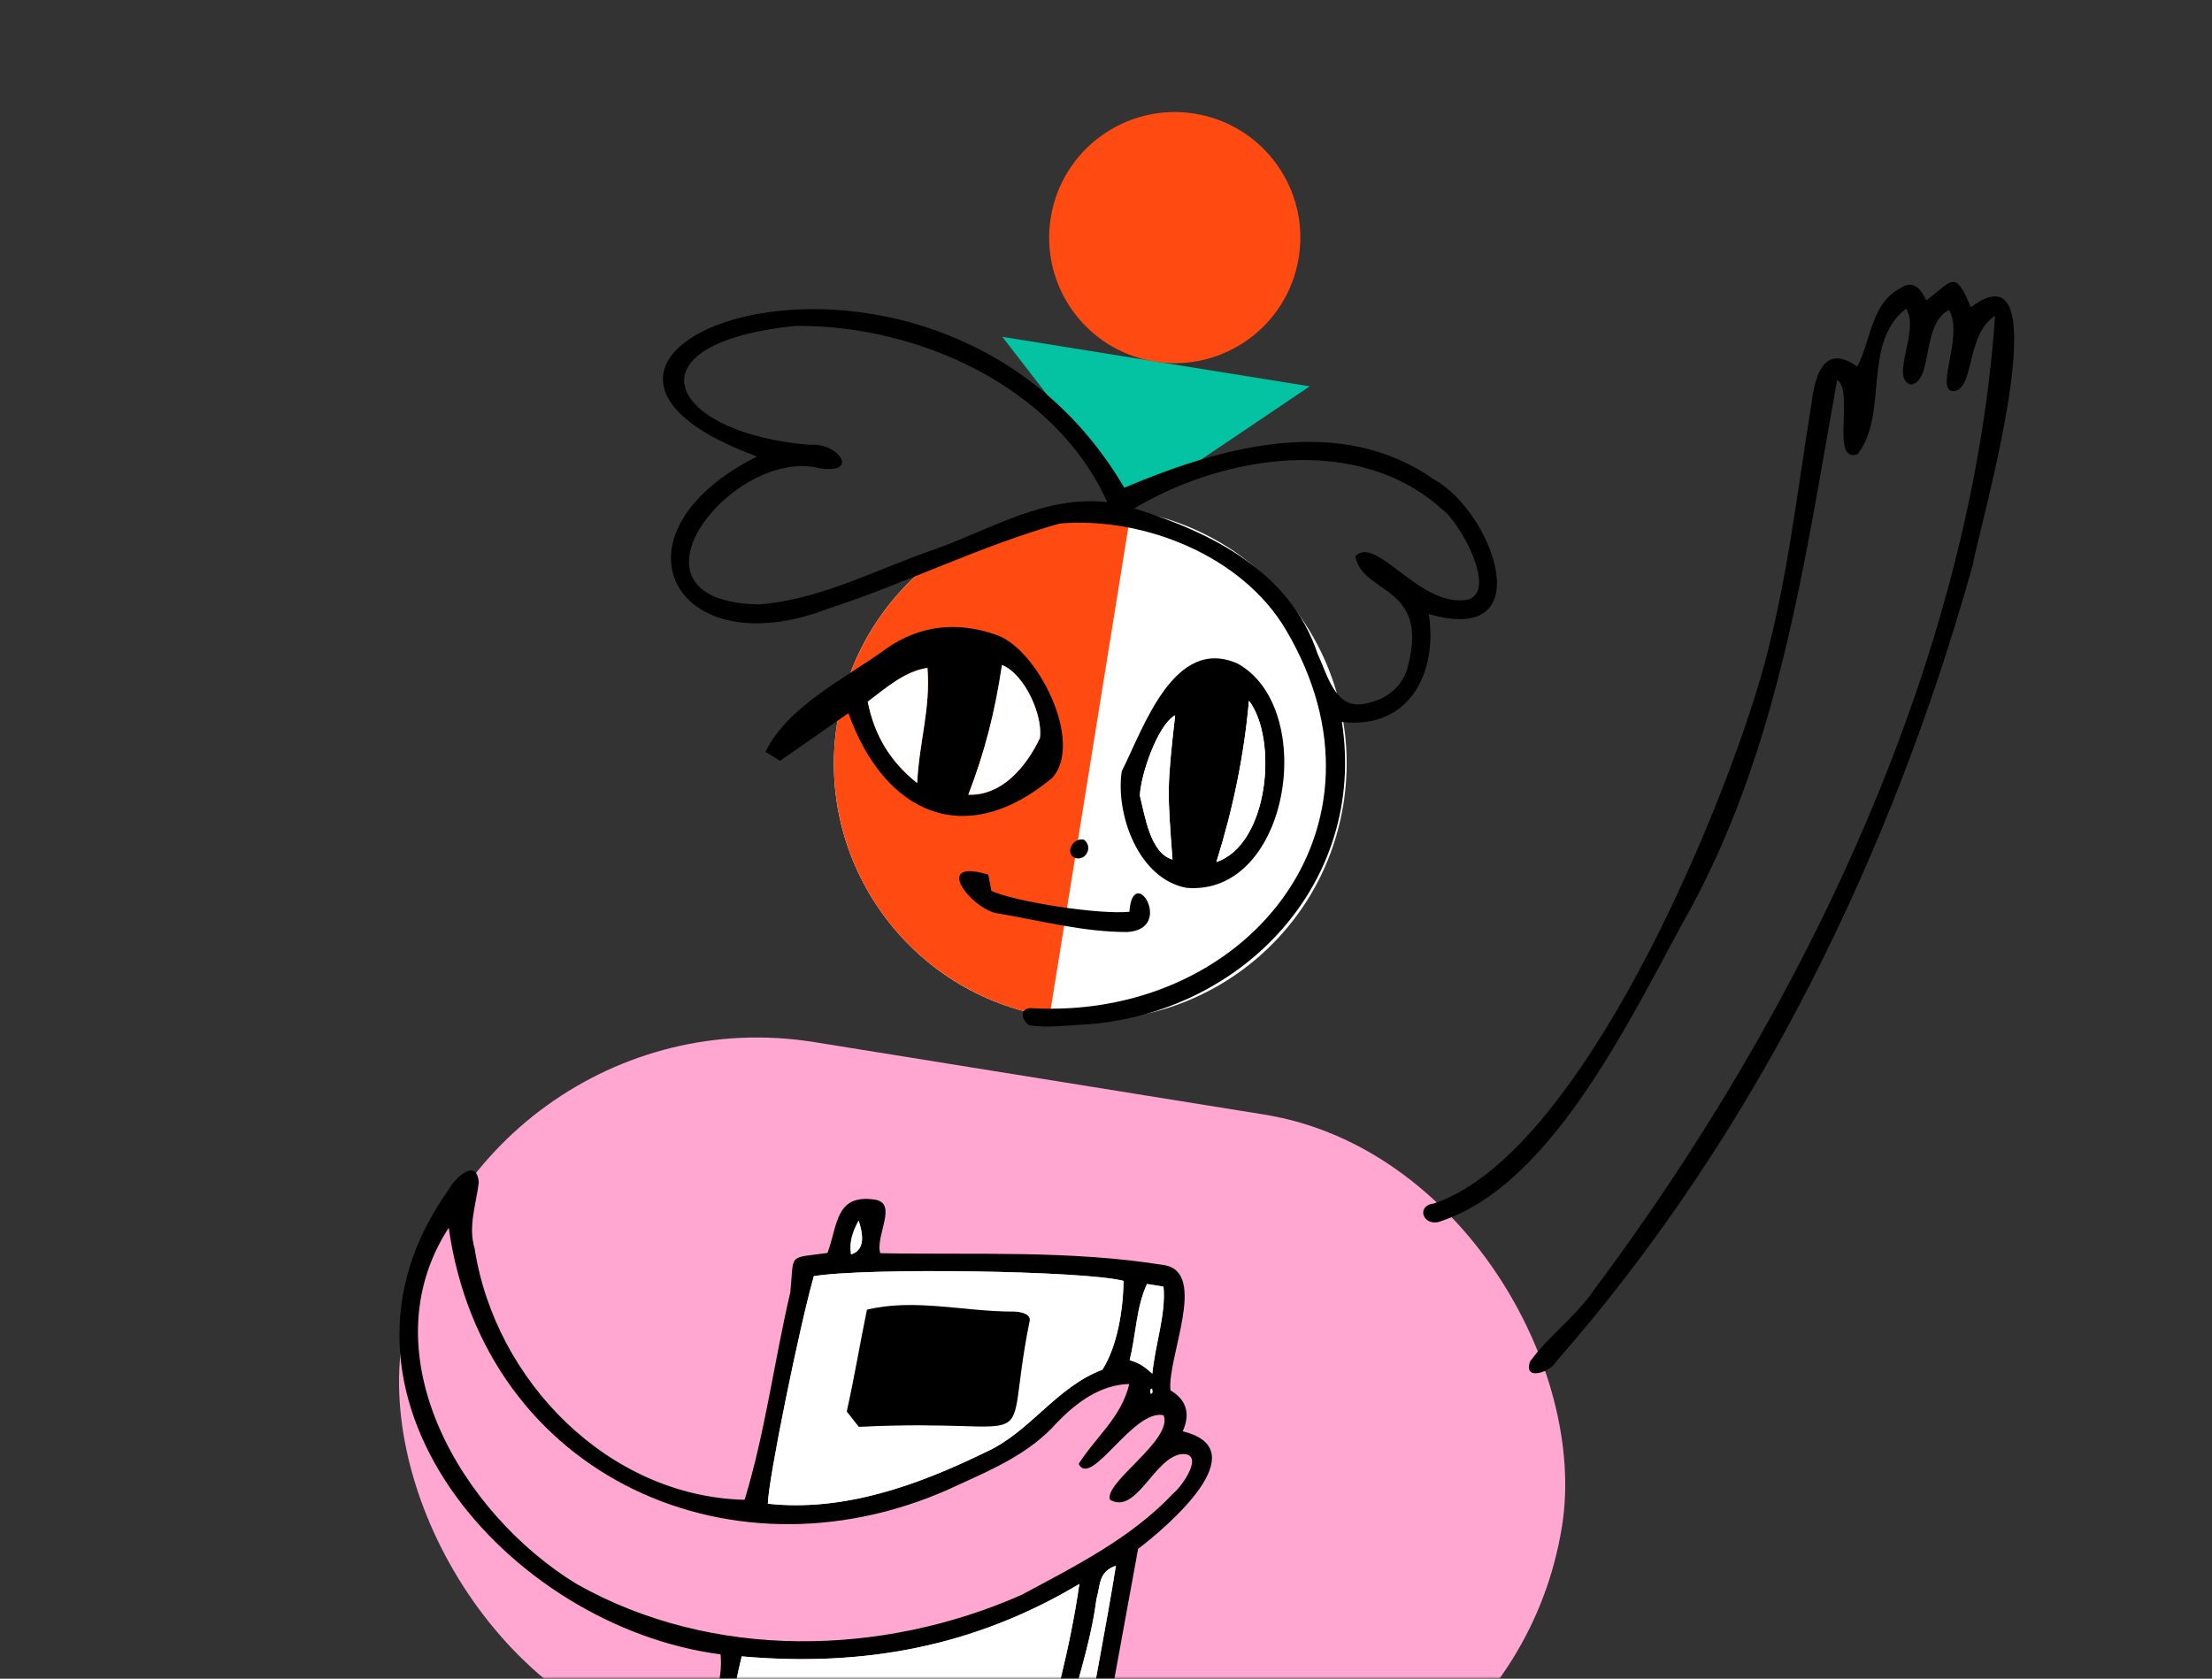 <svg width="469" height="356" viewBox="0 0 469 356" fill="none" xmlns="http://www.w3.org/2000/svg">
<rect x="0" y="0" width="469" height="356" fill="#333333" stroke="none"/>
<mask id="mask0_1676_51322" style="mask-type:alpha" maskUnits="userSpaceOnUse" x="0" y="0" width="469" height="356">
<rect width="469" height="356" fill="#D9D9D9"/>
</mask>
<g mask="url(#mask0_1676_51322)">
<circle cx="231.166" cy="161.932" r="54.356" transform="rotate(-170.85 231.166 161.932)" fill="white"/>
<path d="M222.523 215.596C208.29 213.303 195.551 205.451 187.108 193.766C178.665 182.081 175.21 167.521 177.502 153.288C179.795 139.056 187.647 126.317 199.332 117.874C211.017 109.431 225.578 105.976 239.81 108.268L231.166 161.932L222.523 215.596Z" fill="#FF4B11"/>
<path d="M240.185 107.221L277.692 81.928L212.517 71.431L240.185 107.221Z" fill="#03C3A3"/>
<circle cx="249.075" cy="50.392" r="26.627" transform="rotate(9.15 249.075 50.392)" fill="#FF4B11"/>
<rect x="97.419" y="208.882" width="249.044" height="152.455" rx="76.227" transform="rotate(9.15 97.419 208.882)" fill="#FFA7D1"/>
<path d="M150.509 364.645C151.481 360.186 153.29 355.695 152.772 350.839C107.745 344.985 64.106 295.434 95.156 252.251C96.466 249.763 101.072 245.439 101.515 250.762C100.955 255.454 99.207 260.052 100.635 264.781C104.968 292.862 129.053 317.376 157.876 318.058C162.227 303.845 164.151 288.625 167.563 274.055C168.42 265.704 166.832 266.886 175.447 265.712C177.641 259.855 177.083 253.183 185.432 254.391C190.513 255.131 185.524 262.073 186.64 265.764C206.781 266.153 226.954 265.069 246.921 268.305C256.12 269.934 247.434 287.937 248.169 294.843C251.475 296.832 252.493 299.676 250.765 303.544C266.679 307.359 247.692 323.596 241.305 328.474C238.457 344.093 235.527 360.1 232.534 376.498C229.469 378.957 225.033 379.25 221.315 381.644C212.887 375.768 200.422 377.663 190.758 373.583C178.928 370.201 166.577 369.571 154.535 367.201C152.986 366.922 151.398 366.588 150.504 364.674L150.509 364.645ZM239.429 293.513C233.254 293.624 228.085 297.554 224.034 301.771C218.454 308.071 210.805 311.445 203.328 314.837C156.343 337.224 102.627 313.404 95.14 260.365C77.775 287.22 97.955 321.11 122.273 335.922C150.916 352.105 186.923 351.332 216.609 338.217C227.985 332.099 239.832 326.213 248.798 316.665C250.773 315.085 255.617 307.954 250.426 308.379C244.624 309.264 240.927 321.294 235.35 318.049C233.984 314.396 248.825 305.334 246.703 300.122C240.216 298.764 231.34 315.701 228.707 310.446C232.399 304.635 237.716 300.631 239.439 293.515L239.429 293.513ZM162.797 318.88C178.925 320.637 194.715 314.907 208.985 307.934C218.347 303.76 223.915 294.134 233.733 290.464C236.903 285.468 238.138 277.804 238.214 271.626C229.994 269.442 183.553 268.787 172.554 270.624C169.565 281.047 162.91 313.627 162.798 318.871L162.797 318.88ZM228.859 335.897C206.333 349.344 182.787 353.522 157.269 351.26C156.303 355.31 155.35 359.107 155.663 363.471C167.516 365.556 179.383 366.528 191.015 369.556C200.524 371.811 210.052 375.224 219.933 374.81C223.326 362.301 226.84 349.889 228.859 335.897ZM236.599 332.019C232.835 333.359 233.359 336.055 232.46 339.147C230.91 351.503 225.7 363.094 224.637 375.402C227.688 375.15 229.208 373.84 229.705 370.937C231.929 357.741 234.466 345.328 236.599 332.019ZM239.515 288.432C241.56 289.025 242.684 289.813 244.32 291.308C244.949 284.857 247.212 278.875 246.698 272.846L243.182 272.28C240.871 277.345 240.888 282.883 239.516 288.422L239.515 288.432ZM180.441 266.017C183.576 265.065 182.933 261.529 182.046 258.843C180.774 261.22 180.02 263.348 180.441 266.017ZM244.262 294.458C243.676 294.637 243.95 295.122 243.984 295.577C244.588 295.41 244.297 294.913 244.262 294.458Z" fill="black"/>
<path d="M160.505 96.807C97.909 73.864 199.118 36.642 238.377 103.433C259.031 94.692 284.226 87.611 304.146 101.753C316.442 108.496 326.989 137.197 302.944 130.214C304.86 142.776 298.778 154.745 284.517 153.103C289.764 187.043 263.689 214.812 230.226 217.266C226.315 217.398 222.032 218.078 218.22 217.405C216.678 216.482 216.041 214.003 218.393 213.785C263.977 216.541 297.553 175.701 272.665 133.6C263.396 117.839 242.466 109.539 224.741 111.016C207.954 115.716 192.092 123.713 175.463 129.132C142.932 141.515 127.79 113.307 160.516 96.799L160.505 96.807ZM234.774 106.501C223.78 81.972 194.581 68.878 168.68 69.107C132.408 72.8 141.497 91.867 171.683 94.343C177.654 93.74 182.493 100.593 173.816 99.303C155.538 94.569 129.129 127.566 160.954 128.184C174.131 127.147 186.05 120.627 198.401 116.407C210.484 112.084 221.471 105.042 234.776 106.491L234.774 106.501ZM240.516 107.807C256.998 112.955 273.623 121.276 279.378 138.711C281.42 142.962 283.043 150.421 289.152 149.273C293.363 148.553 296.731 146.337 298.252 142.23C303.583 123.882 288.957 126.328 287.369 117.984C291.721 113.238 301.082 129.034 311.156 127.175C317.681 125.439 309.524 110.727 305.894 108.137C288.074 91.82 259.418 96.534 240.528 107.799L240.516 107.807Z" fill="black"/>
<path d="M423.004 66.983C416.634 70.973 418.818 83.08 413.906 82.935C410.36 82.314 416.41 70.908 413.214 65.748C407.238 68.805 409.947 81.172 405.058 81.549C400.682 80.013 407.097 70.102 404.153 65.442C394.665 72.765 400.537 87.891 393.819 96.344C388.027 98.257 393.196 83.1 389.524 80.533C382.704 118.622 377.4 157.257 358.864 191.933C346.724 213.596 329.717 251.52 304.867 259.184C301.494 259.795 300.351 255.601 304.04 255.218C335.013 244.852 365.079 172.886 373.704 142.276C378.938 123.677 381.004 104.421 384.116 85.403C384.788 79.653 386.789 72.689 393.783 77.757C396.739 72.15 396.674 64.482 402.818 61.169C405.481 59.319 407.132 60.964 408.413 63.694C413.83 59.735 414.448 56.812 417.864 65.157C437.68 50.208 419.469 112.417 418.334 119.588C401.233 180.968 372.176 240.667 329.962 288.712C328.835 290.976 322.876 293.018 324.421 288.71C328.446 283.197 334.177 279.171 338.029 273.464C381.777 214.919 417.928 140.617 423.004 66.983Z" fill="black"/>
<path d="M179.876 151.25C174.888 154.73 170.187 158.002 165.398 161.339C164.196 160.607 163.18 159.994 162.3 159.451C167 149.753 179.158 143.937 187.884 137.578C194.934 132.591 202.875 131.777 210.85 134.509C219.838 137.091 229.98 157.443 223.098 164.97C204.647 180.364 187.568 172.616 179.886 151.252L179.876 151.25ZM212.45 141.026C210.966 150.967 208.826 159.395 205.31 168.54C212.502 168.799 217.625 162.543 220.488 156.54C221.179 151.703 217.235 142.931 212.448 141.035L212.45 141.026ZM194.469 166.06C194.939 157.012 197.333 150.346 196.653 141.64C191.827 142.349 187.866 145.887 183.983 148.812C185.4 155.856 188.633 161.394 194.477 166.071L194.469 166.06Z" fill="black"/>
<path d="M251.551 188.281C241.36 186.375 236.482 172.661 237.839 163.569C242.486 154.323 248.943 134.747 262.425 140.733C279.568 150.272 273.41 190.139 251.551 188.281ZM264.814 148.599C263.763 160.342 261.431 171.545 257.906 182.811C268.975 179.078 271.036 156.819 264.814 148.599ZM249.156 151.691C245.43 153.702 241.801 164.52 241.687 168.746C242.788 173.08 243.858 180.88 248.595 182.299C247.509 167.738 247.405 167.173 249.154 151.7L249.156 151.691Z" fill="black"/>
<path d="M209.54 185.485C209.78 186.726 209.996 187.876 210.197 188.935C215.559 191.324 233.209 194.011 239.463 193.356C240.22 182.769 249.162 196.981 239.055 197.652C229.559 197.677 220.338 195.155 211.036 193.618C205.388 192.151 197.83 181.965 209.54 185.485Z" fill="black"/>
<path d="M229.814 178.071C231.738 179.476 230.415 182.471 228.095 182.009C225.604 181.148 227.401 177.516 229.814 178.071Z" fill="black"/>
<path d="M162.805 318.891C162.918 313.638 169.573 281.058 172.56 270.645C183.551 268.797 229.991 269.461 238.22 271.647C238.157 277.807 236.9 285.487 233.74 290.484C223.931 294.156 218.355 303.771 208.992 307.955C194.72 314.937 178.932 320.658 162.803 318.901L162.805 318.891ZM182.097 302.586C222.845 300.534 212.296 310.071 218.241 280.448C218.861 278.602 216.298 278.189 214.945 278.157C204.674 278.204 193.844 275.286 183.827 277.76C182.275 285.334 181.268 291.646 179.55 299.34C180.296 300.291 181.157 301.378 182.106 302.588L182.097 302.586Z" fill="white"/>
<path d="M228.857 335.907C226.836 349.908 223.322 362.32 219.931 374.82C210.062 375.225 200.523 371.821 191.013 369.565C179.371 366.536 167.515 365.565 155.662 363.48C155.348 359.117 156.292 355.318 157.267 351.269C182.795 353.533 206.331 349.354 228.857 335.907Z" fill="white"/>
<path d="M236.608 332.03C234.474 345.339 231.935 357.761 229.713 370.948C229.218 373.841 227.688 375.15 224.645 375.413C225.708 363.105 230.918 351.514 232.468 339.158C233.367 336.066 232.842 333.38 236.608 332.03Z" fill="white"/>
<path d="M239.523 288.443C240.896 282.894 240.877 277.366 243.188 272.3L246.704 272.867C247.219 278.896 244.955 284.878 244.326 291.329C242.691 289.833 241.566 289.046 239.521 288.452L239.523 288.443Z" fill="white"/>
<path d="M180.45 266.019C180.031 263.34 180.793 261.223 182.056 258.845C182.943 261.53 183.585 265.066 180.45 266.019Z" fill="white"/>
<path d="M244.26 294.467C244.285 294.921 244.575 295.428 243.982 295.586C243.948 295.131 243.684 294.648 244.26 294.467Z" fill="white"/>
<path d="M212.44 141.024C217.212 142.898 221.177 151.712 220.48 156.529C217.615 162.542 212.485 168.786 205.303 168.529C208.818 159.384 210.966 150.967 212.442 141.015L212.44 141.024Z" fill="white"/>
<path d="M194.467 166.07C188.621 161.402 185.39 155.855 183.974 148.81C187.856 145.886 191.818 142.348 196.643 141.639C197.321 150.354 194.93 157.01 194.459 166.059L194.467 166.07Z" fill="white"/>
<path d="M264.814 148.599C271.026 156.817 268.986 179.07 257.905 182.811C261.43 171.545 263.763 160.342 264.814 148.599Z" fill="white"/>
<path d="M249.157 151.681C247.415 167.166 247.512 167.719 248.597 182.28C243.859 180.871 242.781 173.059 241.688 168.737C241.808 164.473 245.401 153.756 249.157 151.681Z" fill="white"/>
<path d="M182.097 302.586C181.148 301.377 180.296 300.291 179.541 299.338C181.25 291.643 182.256 285.331 183.818 277.759C193.835 275.285 204.664 278.203 214.935 278.155C216.29 278.178 218.861 278.602 218.241 280.448C212.293 310.032 222.902 300.543 182.097 302.586Z" fill="black"/>
</g>
</svg>
